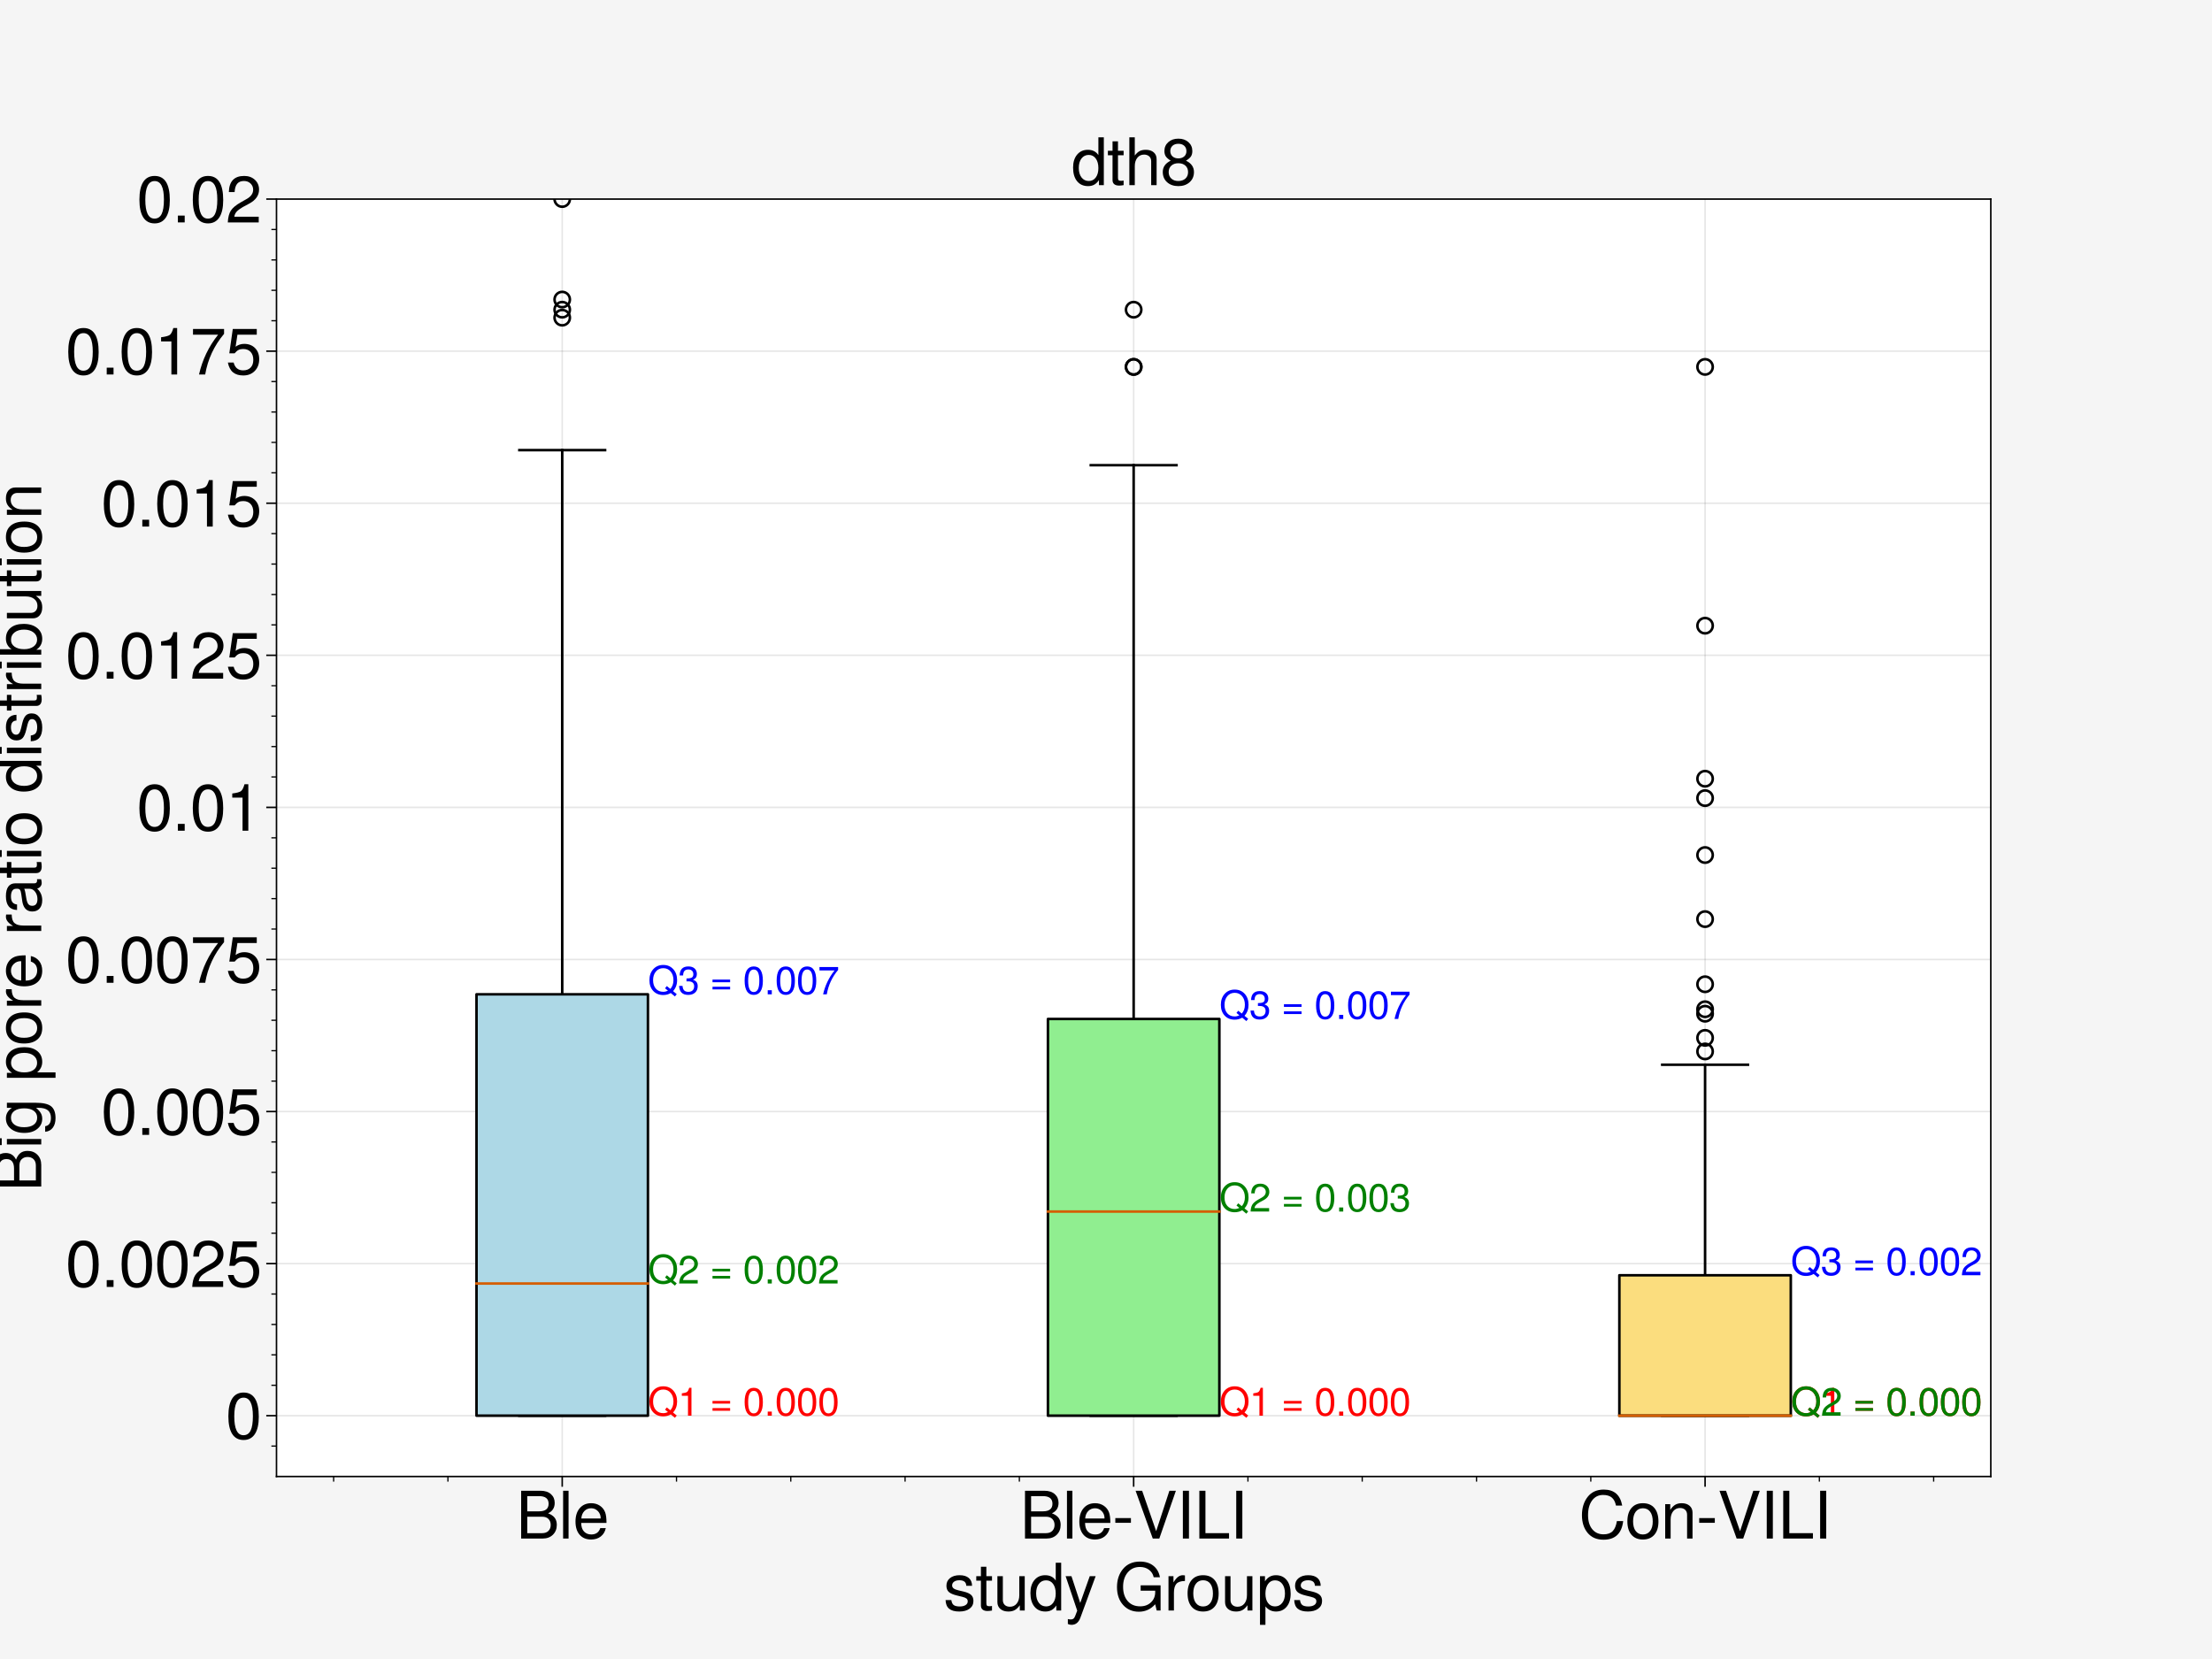 <?xml version="1.0" encoding="utf-8" standalone="no"?>
<!DOCTYPE svg PUBLIC "-//W3C//DTD SVG 1.1//EN"
  "http://www.w3.org/Graphics/SVG/1.1/DTD/svg11.dtd">
<svg height="648pt" version="1.1" viewBox="0 0 864 648" width="864pt" xmlns="http://www.w3.org/2000/svg" xmlns:xlink="http://www.w3.org/1999/xlink">
 <defs>
  <style type="text/css">*{stroke-linecap:butt;stroke-linejoin:round;}</style>
 </defs>
 <g id="figure_1">
  <g id="patch_1">
   <path d="M 0 648 
L 864 648 
L 864 0 
L 0 0 
z
" style="fill:#f5f5f5;"/>
  </g>
  <g id="axes_1">
   <g id="patch_2">
    <path d="M 108 576.72 
L 777.6 576.72 
L 777.6 77.76 
L 108 77.76 
z
" style="fill:#ffffff;"/>
   </g>
   <g id="matplotlib.axis_1">
    <g id="xtick_1">
     <g id="line2d_1">
      <path clip-path="url(#pd430bafbcc)" d="M 219.6 576.72 
L 219.6 77.76 
" style="fill:none;stroke:#000000;stroke-linecap:square;stroke-opacity:0.1;stroke-width:0.6;"/>
     </g>
     <g id="line2d_2">
      <defs>
       <path d="M 0 0 
L 0 4 
" id="m48895c8029" style="stroke:#000000;stroke-width:0.6;"/>
      </defs>
      <g>
       <use style="stroke:#000000;stroke-width:0.6;" x="219.6" xlink:href="#m48895c8029" y="576.72"/>
      </g>
     </g>
     <g id="text_1">
      <!-- Ble -->
      <g transform="translate(201.537 600.947)scale(0.25 -0.25)">
       <defs>
        <path d="M 3987 1331 
Q 3987 749 3609 374 
Q 3232 0 2611 0 
L 506 0 
L 506 4666 
L 2400 4666 
Q 3046 4666 3414 4336 
Q 3782 4006 3782 3482 
Q 3782 2765 3136 2464 
Q 3584 2291 3785 2022 
Q 3987 1754 3987 1331 
z
M 2253 2656 
Q 3187 2656 3187 3398 
Q 3187 4141 2253 4141 
L 1101 4141 
L 1101 2656 
L 2253 2656 
z
M 3392 1325 
Q 3392 1683 3177 1907 
Q 2963 2131 2554 2131 
L 1101 2131 
L 1101 525 
L 2554 525 
Q 2957 525 3174 749 
Q 3392 973 3392 1325 
z
" id="TeXGyreHeros-Regular-42" transform="scale(0.016)"/>
        <path d="M 966 0 
L 435 0 
L 435 4666 
L 966 4666 
L 966 0 
z
" id="TeXGyreHeros-Regular-6c" transform="scale(0.016)"/>
        <path d="M 3283 1523 
L 813 1523 
Q 819 966 1091 681 
Q 1363 397 1798 397 
Q 2470 397 2675 1018 
L 3213 1018 
Q 3110 506 2729 205 
Q 2349 -96 1779 -96 
Q 1069 -96 662 368 
Q 256 832 256 1657 
Q 256 2483 672 2966 
Q 1088 3450 1792 3450 
Q 2266 3450 2627 3213 
Q 2989 2976 3149 2566 
Q 3283 2214 3283 1523 
z
M 2714 1997 
Q 2714 2394 2445 2675 
Q 2176 2957 1786 2957 
Q 1382 2957 1120 2681 
Q 858 2406 826 1958 
L 2707 1958 
L 2714 1997 
z
" id="TeXGyreHeros-Regular-65" transform="scale(0.016)"/>
       </defs>
       <use xlink:href="#TeXGyreHeros-Regular-42"/>
       <use x="66.7" xlink:href="#TeXGyreHeros-Regular-6c"/>
       <use x="88.9" xlink:href="#TeXGyreHeros-Regular-65"/>
      </g>
     </g>
    </g>
    <g id="xtick_2">
     <g id="line2d_3">
      <path clip-path="url(#pd430bafbcc)" d="M 442.8 576.72 
L 442.8 77.76 
" style="fill:none;stroke:#000000;stroke-linecap:square;stroke-opacity:0.1;stroke-width:0.6;"/>
     </g>
     <g id="line2d_4">
      <g>
       <use style="stroke:#000000;stroke-width:0.6;" x="442.8" xlink:href="#m48895c8029" y="576.72"/>
      </g>
     </g>
     <g id="text_2">
      <!-- Ble-VILI -->
      <g transform="translate(398.339 600.947)scale(0.25 -0.25)">
       <defs>
        <path d="M 1818 1536 
L 294 1536 
L 294 1997 
L 1818 1997 
L 1818 1536 
z
" id="TeXGyreHeros-Regular-2d" transform="scale(0.016)"/>
        <path d="M 4128 4666 
L 2509 0 
L 1869 0 
L 192 4666 
L 832 4666 
L 2202 717 
L 3494 4666 
L 4128 4666 
z
" id="TeXGyreHeros-Regular-56" transform="scale(0.016)"/>
        <path d="M 1235 0 
L 640 0 
L 640 4666 
L 1235 4666 
L 1235 0 
z
" id="TeXGyreHeros-Regular-49" transform="scale(0.016)"/>
        <path d="M 3411 0 
L 512 0 
L 512 4666 
L 1107 4666 
L 1107 525 
L 3411 525 
L 3411 0 
z
" id="TeXGyreHeros-Regular-4c" transform="scale(0.016)"/>
       </defs>
       <use xlink:href="#TeXGyreHeros-Regular-42"/>
       <use x="66.7" xlink:href="#TeXGyreHeros-Regular-6c"/>
       <use x="88.9" xlink:href="#TeXGyreHeros-Regular-65"/>
       <use x="144.5" xlink:href="#TeXGyreHeros-Regular-2d"/>
       <use x="177.8" xlink:href="#TeXGyreHeros-Regular-56"/>
       <use x="244.5" xlink:href="#TeXGyreHeros-Regular-49"/>
       <use x="272.3" xlink:href="#TeXGyreHeros-Regular-4c"/>
       <use x="327.9" xlink:href="#TeXGyreHeros-Regular-49"/>
      </g>
     </g>
    </g>
    <g id="xtick_3">
     <g id="line2d_5">
      <path clip-path="url(#pd430bafbcc)" d="M 666 576.72 
L 666 77.76 
" style="fill:none;stroke:#000000;stroke-linecap:square;stroke-opacity:0.1;stroke-width:0.6;"/>
     </g>
     <g id="line2d_6">
      <g>
       <use style="stroke:#000000;stroke-width:0.6;" x="666" xlink:href="#m48895c8029" y="576.72"/>
      </g>
     </g>
     <g id="text_3">
      <!-- Con-VILI -->
      <g transform="translate(616.678 600.947)scale(0.25 -0.25)">
       <defs>
        <path d="M 4333 1702 
Q 4122 -115 2413 -115 
Q 1414 -115 860 553 
Q 307 1222 307 2278 
Q 307 3354 864 4067 
Q 1421 4781 2438 4781 
Q 3955 4781 4237 3219 
L 3629 3219 
Q 3520 3757 3216 4006 
Q 2912 4256 2368 4256 
Q 1696 4256 1299 3721 
Q 902 3187 902 2285 
Q 902 1414 1312 912 
Q 1722 410 2419 410 
Q 3002 410 3306 720 
Q 3610 1030 3718 1702 
L 4333 1702 
z
" id="TeXGyreHeros-Regular-43" transform="scale(0.016)"/>
        <path d="M 3264 1651 
Q 3264 826 2861 365 
Q 2458 -96 1747 -96 
Q 1030 -96 630 368 
Q 230 832 230 1677 
Q 230 2515 630 2982 
Q 1030 3450 1741 3450 
Q 2470 3450 2867 2982 
Q 3264 2515 3264 1651 
z
M 2707 1658 
Q 2707 2278 2454 2617 
Q 2202 2957 1747 2957 
Q 1299 2957 1043 2617 
Q 787 2278 787 1677 
Q 787 1069 1043 733 
Q 1299 397 1747 397 
Q 2189 397 2448 733 
Q 2707 1069 2707 1658 
z
" id="TeXGyreHeros-Regular-6f" transform="scale(0.016)"/>
        <path d="M 3117 0 
L 2586 0 
L 2586 2323 
Q 2586 2624 2400 2803 
Q 2214 2982 1894 2982 
Q 1485 2982 1232 2672 
Q 979 2362 979 1850 
L 979 0 
L 448 0 
L 448 3354 
L 941 3354 
L 941 2790 
Q 1165 3142 1424 3296 
Q 1683 3450 2054 3450 
Q 2541 3450 2829 3200 
Q 3117 2950 3117 2534 
L 3117 0 
z
" id="TeXGyreHeros-Regular-6e" transform="scale(0.016)"/>
       </defs>
       <use xlink:href="#TeXGyreHeros-Regular-43"/>
       <use x="72.2" xlink:href="#TeXGyreHeros-Regular-6f"/>
       <use x="127.8" xlink:href="#TeXGyreHeros-Regular-6e"/>
       <use x="183.4" xlink:href="#TeXGyreHeros-Regular-2d"/>
       <use x="216.7" xlink:href="#TeXGyreHeros-Regular-56"/>
       <use x="283.4" xlink:href="#TeXGyreHeros-Regular-49"/>
       <use x="311.2" xlink:href="#TeXGyreHeros-Regular-4c"/>
       <use x="366.8" xlink:href="#TeXGyreHeros-Regular-49"/>
      </g>
     </g>
    </g>
    <g id="xtick_4">
     <g id="line2d_7">
      <defs>
       <path d="M 0 0 
L 0 2 
" id="mab87f87c97" style="stroke:#000000;stroke-width:0.48;"/>
      </defs>
      <g>
       <use style="stroke:#000000;stroke-width:0.48;" x="130.32" xlink:href="#mab87f87c97" y="576.72"/>
      </g>
     </g>
    </g>
    <g id="xtick_5">
     <g id="line2d_8">
      <g>
       <use style="stroke:#000000;stroke-width:0.48;" x="174.96" xlink:href="#mab87f87c97" y="576.72"/>
      </g>
     </g>
    </g>
    <g id="xtick_6">
     <g id="line2d_9">
      <g>
       <use style="stroke:#000000;stroke-width:0.48;" x="264.24" xlink:href="#mab87f87c97" y="576.72"/>
      </g>
     </g>
    </g>
    <g id="xtick_7">
     <g id="line2d_10">
      <g>
       <use style="stroke:#000000;stroke-width:0.48;" x="308.88" xlink:href="#mab87f87c97" y="576.72"/>
      </g>
     </g>
    </g>
    <g id="xtick_8">
     <g id="line2d_11">
      <g>
       <use style="stroke:#000000;stroke-width:0.48;" x="353.52" xlink:href="#mab87f87c97" y="576.72"/>
      </g>
     </g>
    </g>
    <g id="xtick_9">
     <g id="line2d_12">
      <g>
       <use style="stroke:#000000;stroke-width:0.48;" x="398.16" xlink:href="#mab87f87c97" y="576.72"/>
      </g>
     </g>
    </g>
    <g id="xtick_10">
     <g id="line2d_13">
      <g>
       <use style="stroke:#000000;stroke-width:0.48;" x="487.44" xlink:href="#mab87f87c97" y="576.72"/>
      </g>
     </g>
    </g>
    <g id="xtick_11">
     <g id="line2d_14">
      <g>
       <use style="stroke:#000000;stroke-width:0.48;" x="532.08" xlink:href="#mab87f87c97" y="576.72"/>
      </g>
     </g>
    </g>
    <g id="xtick_12">
     <g id="line2d_15">
      <g>
       <use style="stroke:#000000;stroke-width:0.48;" x="576.72" xlink:href="#mab87f87c97" y="576.72"/>
      </g>
     </g>
    </g>
    <g id="xtick_13">
     <g id="line2d_16">
      <g>
       <use style="stroke:#000000;stroke-width:0.48;" x="621.36" xlink:href="#mab87f87c97" y="576.72"/>
      </g>
     </g>
    </g>
    <g id="xtick_14">
     <g id="line2d_17">
      <g>
       <use style="stroke:#000000;stroke-width:0.48;" x="710.64" xlink:href="#mab87f87c97" y="576.72"/>
      </g>
     </g>
    </g>
    <g id="xtick_15">
     <g id="line2d_18">
      <g>
       <use style="stroke:#000000;stroke-width:0.48;" x="755.28" xlink:href="#mab87f87c97" y="576.72"/>
      </g>
     </g>
    </g>
    <g id="text_4">
     <!-- study Groups -->
     <g transform="translate(368.468 629.072)scale(0.25 -0.25)">
      <defs>
       <path d="M 2938 941 
Q 2938 461 2563 182 
Q 2189 -96 1555 -96 
Q 896 -96 566 176 
Q 237 448 218 1024 
L 781 1024 
Q 832 659 1024 528 
Q 1216 397 1600 397 
Q 1952 397 2166 531 
Q 2381 666 2381 896 
Q 2381 1075 2262 1171 
Q 2144 1267 1862 1338 
L 1363 1459 
Q 768 1600 534 1814 
Q 301 2029 301 2426 
Q 301 2893 653 3171 
Q 1005 3450 1587 3450 
Q 2170 3450 2483 3181 
Q 2797 2912 2803 2419 
L 2240 2419 
Q 2221 2957 1568 2957 
Q 1242 2957 1050 2819 
Q 858 2682 858 2451 
Q 858 2272 1005 2160 
Q 1152 2048 1478 1971 
L 1990 1850 
Q 2496 1728 2717 1520 
Q 2938 1312 2938 941 
z
" id="TeXGyreHeros-Regular-73" transform="scale(0.016)"/>
       <path d="M 1626 0 
Q 1376 -45 1190 -45 
Q 877 -45 710 92 
Q 544 230 544 486 
L 544 2918 
L 90 2918 
L 90 3354 
L 544 3354 
L 544 4275 
L 1075 4275 
L 1075 3354 
L 1626 3354 
L 1626 2918 
L 1075 2918 
L 1075 723 
Q 1075 544 1136 483 
Q 1197 422 1370 422 
Q 1530 422 1626 448 
L 1626 0 
z
" id="TeXGyreHeros-Regular-74" transform="scale(0.016)"/>
       <path d="M 3085 0 
L 2605 0 
L 2605 518 
Q 2368 186 2112 45 
Q 1856 -96 1485 -96 
Q 998 -96 707 153 
Q 416 403 416 819 
L 416 3354 
L 947 3354 
L 947 1030 
Q 947 730 1132 550 
Q 1318 371 1638 371 
Q 2054 371 2304 681 
Q 2554 992 2554 1504 
L 2554 3354 
L 3085 3354 
L 3085 0 
z
" id="TeXGyreHeros-Regular-75" transform="scale(0.016)"/>
       <path d="M 3168 0 
L 2694 0 
L 2694 493 
Q 2477 179 2224 41 
Q 1971 -96 1626 -96 
Q 947 -96 556 384 
Q 166 864 166 1709 
Q 166 2509 560 2979 
Q 954 3450 1606 3450 
Q 2298 3450 2637 2931 
L 2637 4666 
L 3168 4666 
L 3168 0 
z
M 2637 1664 
Q 2637 2246 2381 2598 
Q 2125 2950 1696 2950 
Q 1254 2950 988 2604 
Q 723 2259 723 1676 
Q 723 1094 992 748 
Q 1261 403 1702 403 
Q 2125 403 2381 745 
Q 2637 1088 2637 1664 
z
" id="TeXGyreHeros-Regular-64" transform="scale(0.016)"/>
       <path d="M 3059 3354 
L 1568 -704 
Q 1312 -1395 704 -1395 
Q 506 -1395 346 -1312 
L 346 -832 
Q 518 -870 627 -870 
Q 800 -870 893 -796 
Q 986 -723 1056 -544 
L 1261 -13 
L 128 3354 
L 698 3354 
L 1555 742 
L 2483 3354 
L 3059 3354 
z
" id="TeXGyreHeros-Regular-79" transform="scale(0.016)"/>
       <path id="TeXGyreHeros-Regular-20" transform="scale(0.016)"/>
       <path d="M 4538 0 
L 4160 0 
L 4013 614 
Q 3360 -115 2419 -115 
Q 1472 -115 877 547 
Q 282 1210 282 2285 
Q 282 3366 880 4073 
Q 1478 4781 2522 4781 
Q 3322 4781 3834 4374 
Q 4346 3968 4474 3251 
L 3866 3251 
Q 3770 3706 3405 3981 
Q 3040 4256 2515 4256 
Q 1779 4256 1328 3718 
Q 877 3181 877 2317 
Q 877 1453 1321 931 
Q 1766 410 2547 410 
Q 3187 410 3600 800 
Q 4013 1190 4013 1811 
L 4013 1939 
L 2592 1939 
L 2592 2464 
L 4538 2464 
L 4538 0 
z
" id="TeXGyreHeros-Regular-47" transform="scale(0.016)"/>
       <path d="M 2054 2886 
Q 1453 2880 1216 2605 
Q 979 2330 979 1741 
L 979 0 
L 448 0 
L 448 3354 
L 934 3354 
L 934 2746 
Q 1165 3123 1379 3286 
Q 1594 3450 1850 3450 
Q 1920 3450 2054 3430 
L 2054 2886 
z
" id="TeXGyreHeros-Regular-72" transform="scale(0.016)"/>
       <path d="M 3347 1645 
Q 3347 845 2956 374 
Q 2566 -96 1914 -96 
Q 1293 -96 883 403 
L 883 -1395 
L 352 -1395 
L 352 3354 
L 838 3354 
L 838 2848 
Q 1216 3450 1907 3450 
Q 2579 3450 2963 2970 
Q 3347 2490 3347 1645 
z
M 2790 1658 
Q 2790 2253 2524 2601 
Q 2259 2950 1818 2950 
Q 1395 2950 1139 2595 
Q 883 2240 883 1651 
Q 883 1069 1136 736 
Q 1389 403 1818 403 
Q 2253 403 2521 745 
Q 2790 1088 2790 1658 
z
" id="TeXGyreHeros-Regular-70" transform="scale(0.016)"/>
      </defs>
      <use xlink:href="#TeXGyreHeros-Regular-73"/>
      <use x="50" xlink:href="#TeXGyreHeros-Regular-74"/>
      <use x="77.8" xlink:href="#TeXGyreHeros-Regular-75"/>
      <use x="133.4" xlink:href="#TeXGyreHeros-Regular-64"/>
      <use x="189" xlink:href="#TeXGyreHeros-Regular-79"/>
      <use x="239" xlink:href="#TeXGyreHeros-Regular-20"/>
      <use x="266.8" xlink:href="#TeXGyreHeros-Regular-47"/>
      <use x="344.6" xlink:href="#TeXGyreHeros-Regular-72"/>
      <use x="377.9" xlink:href="#TeXGyreHeros-Regular-6f"/>
      <use x="433.5" xlink:href="#TeXGyreHeros-Regular-75"/>
      <use x="489.1" xlink:href="#TeXGyreHeros-Regular-70"/>
      <use x="544.7" xlink:href="#TeXGyreHeros-Regular-73"/>
     </g>
    </g>
   </g>
   <g id="matplotlib.axis_2">
    <g id="ytick_1">
     <g id="line2d_19">
      <path clip-path="url(#pd430bafbcc)" d="M 108 552.96 
L 777.6 552.96 
" style="fill:none;stroke:#000000;stroke-linecap:square;stroke-opacity:0.1;stroke-width:0.6;"/>
     </g>
     <g id="line2d_20">
      <defs>
       <path d="M 0 0 
L -4 0 
" id="mcb216d92ce" style="stroke:#000000;stroke-width:0.6;"/>
      </defs>
      <g>
       <use style="stroke:#000000;stroke-width:0.6;" x="108" xlink:href="#mcb216d92ce" y="552.96"/>
      </g>
     </g>
     <g id="text_5">
      <!-- 0 -->
      <g transform="translate(88.102 562.073)scale(0.25 -0.25)">
       <defs>
        <path d="M 3245 2182 
Q 3245 1069 2864 486 
Q 2483 -96 1760 -96 
Q 1030 -96 652 489 
Q 275 1075 275 2220 
Q 275 3366 649 3952 
Q 1024 4538 1760 4538 
Q 3245 4538 3245 2182 
z
M 2669 2234 
Q 2669 4038 1760 4038 
Q 851 4038 851 2214 
Q 851 371 1747 371 
Q 2221 371 2445 822 
Q 2669 1274 2669 2234 
z
" id="TeXGyreHeros-Regular-30" transform="scale(0.016)"/>
       </defs>
       <use xlink:href="#TeXGyreHeros-Regular-30"/>
      </g>
     </g>
    </g>
    <g id="ytick_2">
     <g id="line2d_21">
      <path clip-path="url(#pd430bafbcc)" d="M 108 493.56 
L 777.6 493.56 
" style="fill:none;stroke:#000000;stroke-linecap:square;stroke-opacity:0.1;stroke-width:0.6;"/>
     </g>
     <g id="line2d_22">
      <g>
       <use style="stroke:#000000;stroke-width:0.6;" x="108" xlink:href="#mcb216d92ce" y="493.56"/>
      </g>
     </g>
     <g id="text_6">
      <!-- 0.0025 -->
      <g transform="translate(25.559 502.673)scale(0.25 -0.25)">
       <defs>
        <path d="M 1222 0 
L 557 0 
L 557 666 
L 1222 666 
L 1222 0 
z
" id="TeXGyreHeros-Regular-2e" transform="scale(0.016)"/>
        <path d="M 3270 3206 
Q 3270 2349 2310 1837 
L 1670 1491 
Q 1254 1248 1075 1043 
Q 896 838 851 557 
L 3238 557 
L 3238 0 
L 218 0 
Q 256 749 518 1155 
Q 781 1562 1491 1965 
L 2080 2298 
Q 2694 2650 2694 3194 
Q 2694 3558 2438 3801 
Q 2182 4045 1798 4045 
Q 1370 4045 1142 3785 
Q 915 3526 883 2963 
L 320 2963 
Q 365 4538 1818 4538 
Q 2458 4538 2864 4160 
Q 3270 3782 3270 3206 
z
" id="TeXGyreHeros-Regular-32" transform="scale(0.016)"/>
        <path d="M 3283 1504 
Q 3283 787 2851 345 
Q 2419 -96 1728 -96 
Q 1107 -96 732 205 
Q 358 506 224 1165 
L 787 1165 
Q 986 403 1715 403 
Q 2182 403 2444 672 
Q 2707 941 2707 1427 
Q 2707 1926 2441 2208 
Q 2176 2490 1715 2490 
Q 1453 2490 1267 2397 
Q 1082 2304 883 2067 
L 365 2067 
L 704 4442 
L 3046 4442 
L 3046 3885 
L 1158 3885 
L 979 2714 
Q 1357 2989 1818 2989 
Q 2470 2989 2876 2582 
Q 3283 2176 3283 1504 
z
" id="TeXGyreHeros-Regular-35" transform="scale(0.016)"/>
       </defs>
       <use xlink:href="#TeXGyreHeros-Regular-30"/>
       <use x="55.6" xlink:href="#TeXGyreHeros-Regular-2e"/>
       <use x="83.4" xlink:href="#TeXGyreHeros-Regular-30"/>
       <use x="139" xlink:href="#TeXGyreHeros-Regular-30"/>
       <use x="194.6" xlink:href="#TeXGyreHeros-Regular-32"/>
       <use x="250.2" xlink:href="#TeXGyreHeros-Regular-35"/>
      </g>
     </g>
    </g>
    <g id="ytick_3">
     <g id="line2d_23">
      <path clip-path="url(#pd430bafbcc)" d="M 108 434.16 
L 777.6 434.16 
" style="fill:none;stroke:#000000;stroke-linecap:square;stroke-opacity:0.1;stroke-width:0.6;"/>
     </g>
     <g id="line2d_24">
      <g>
       <use style="stroke:#000000;stroke-width:0.6;" x="108" xlink:href="#mcb216d92ce" y="434.16"/>
      </g>
     </g>
     <g id="text_7">
      <!-- 0.005 -->
      <g transform="translate(39.457 443.273)scale(0.25 -0.25)">
       <use xlink:href="#TeXGyreHeros-Regular-30"/>
       <use x="55.6" xlink:href="#TeXGyreHeros-Regular-2e"/>
       <use x="83.4" xlink:href="#TeXGyreHeros-Regular-30"/>
       <use x="139" xlink:href="#TeXGyreHeros-Regular-30"/>
       <use x="194.6" xlink:href="#TeXGyreHeros-Regular-35"/>
      </g>
     </g>
    </g>
    <g id="ytick_4">
     <g id="line2d_25">
      <path clip-path="url(#pd430bafbcc)" d="M 108 374.76 
L 777.6 374.76 
" style="fill:none;stroke:#000000;stroke-linecap:square;stroke-opacity:0.1;stroke-width:0.6;"/>
     </g>
     <g id="line2d_26">
      <g>
       <use style="stroke:#000000;stroke-width:0.6;" x="108" xlink:href="#mcb216d92ce" y="374.76"/>
      </g>
     </g>
     <g id="text_8">
      <!-- 0.0075 -->
      <g transform="translate(25.559 383.873)scale(0.25 -0.25)">
       <defs>
        <path d="M 3328 3968 
Q 1862 2227 1485 0 
L 883 0 
Q 1363 2144 2746 3885 
L 294 3885 
L 294 4442 
L 3328 4442 
L 3328 3968 
z
" id="TeXGyreHeros-Regular-37" transform="scale(0.016)"/>
       </defs>
       <use xlink:href="#TeXGyreHeros-Regular-30"/>
       <use x="55.6" xlink:href="#TeXGyreHeros-Regular-2e"/>
       <use x="83.4" xlink:href="#TeXGyreHeros-Regular-30"/>
       <use x="139" xlink:href="#TeXGyreHeros-Regular-30"/>
       <use x="194.6" xlink:href="#TeXGyreHeros-Regular-37"/>
       <use x="250.2" xlink:href="#TeXGyreHeros-Regular-35"/>
      </g>
     </g>
    </g>
    <g id="ytick_5">
     <g id="line2d_27">
      <path clip-path="url(#pd430bafbcc)" d="M 108 315.36 
L 777.6 315.36 
" style="fill:none;stroke:#000000;stroke-linecap:square;stroke-opacity:0.1;stroke-width:0.6;"/>
     </g>
     <g id="line2d_28">
      <g>
       <use style="stroke:#000000;stroke-width:0.6;" x="108" xlink:href="#mcb216d92ce" y="315.36"/>
      </g>
     </g>
     <g id="text_9">
      <!-- 0.01 -->
      <g transform="translate(53.355 324.473)scale(0.25 -0.25)">
       <defs>
        <path d="M 2221 0 
L 1658 0 
L 1658 3232 
L 653 3232 
L 653 3635 
Q 1306 3718 1504 3865 
Q 1702 4013 1850 4538 
L 2221 4538 
L 2221 0 
z
" id="TeXGyreHeros-Regular-31" transform="scale(0.016)"/>
       </defs>
       <use xlink:href="#TeXGyreHeros-Regular-30"/>
       <use x="55.6" xlink:href="#TeXGyreHeros-Regular-2e"/>
       <use x="83.4" xlink:href="#TeXGyreHeros-Regular-30"/>
       <use x="139" xlink:href="#TeXGyreHeros-Regular-31"/>
      </g>
     </g>
    </g>
    <g id="ytick_6">
     <g id="line2d_29">
      <path clip-path="url(#pd430bafbcc)" d="M 108 255.96 
L 777.6 255.96 
" style="fill:none;stroke:#000000;stroke-linecap:square;stroke-opacity:0.1;stroke-width:0.6;"/>
     </g>
     <g id="line2d_30">
      <g>
       <use style="stroke:#000000;stroke-width:0.6;" x="108" xlink:href="#mcb216d92ce" y="255.96"/>
      </g>
     </g>
     <g id="text_10">
      <!-- 0.0125 -->
      <g transform="translate(25.559 265.073)scale(0.25 -0.25)">
       <use xlink:href="#TeXGyreHeros-Regular-30"/>
       <use x="55.6" xlink:href="#TeXGyreHeros-Regular-2e"/>
       <use x="83.4" xlink:href="#TeXGyreHeros-Regular-30"/>
       <use x="139" xlink:href="#TeXGyreHeros-Regular-31"/>
       <use x="194.6" xlink:href="#TeXGyreHeros-Regular-32"/>
       <use x="250.2" xlink:href="#TeXGyreHeros-Regular-35"/>
      </g>
     </g>
    </g>
    <g id="ytick_7">
     <g id="line2d_31">
      <path clip-path="url(#pd430bafbcc)" d="M 108 196.56 
L 777.6 196.56 
" style="fill:none;stroke:#000000;stroke-linecap:square;stroke-opacity:0.1;stroke-width:0.6;"/>
     </g>
     <g id="line2d_32">
      <g>
       <use style="stroke:#000000;stroke-width:0.6;" x="108" xlink:href="#mcb216d92ce" y="196.56"/>
      </g>
     </g>
     <g id="text_11">
      <!-- 0.015 -->
      <g transform="translate(39.457 205.673)scale(0.25 -0.25)">
       <use xlink:href="#TeXGyreHeros-Regular-30"/>
       <use x="55.6" xlink:href="#TeXGyreHeros-Regular-2e"/>
       <use x="83.4" xlink:href="#TeXGyreHeros-Regular-30"/>
       <use x="139" xlink:href="#TeXGyreHeros-Regular-31"/>
       <use x="194.6" xlink:href="#TeXGyreHeros-Regular-35"/>
      </g>
     </g>
    </g>
    <g id="ytick_8">
     <g id="line2d_33">
      <path clip-path="url(#pd430bafbcc)" d="M 108 137.16 
L 777.6 137.16 
" style="fill:none;stroke:#000000;stroke-linecap:square;stroke-opacity:0.1;stroke-width:0.6;"/>
     </g>
     <g id="line2d_34">
      <g>
       <use style="stroke:#000000;stroke-width:0.6;" x="108" xlink:href="#mcb216d92ce" y="137.16"/>
      </g>
     </g>
     <g id="text_12">
      <!-- 0.0175 -->
      <g transform="translate(25.559 146.273)scale(0.25 -0.25)">
       <use xlink:href="#TeXGyreHeros-Regular-30"/>
       <use x="55.6" xlink:href="#TeXGyreHeros-Regular-2e"/>
       <use x="83.4" xlink:href="#TeXGyreHeros-Regular-30"/>
       <use x="139" xlink:href="#TeXGyreHeros-Regular-31"/>
       <use x="194.6" xlink:href="#TeXGyreHeros-Regular-37"/>
       <use x="250.2" xlink:href="#TeXGyreHeros-Regular-35"/>
      </g>
     </g>
    </g>
    <g id="ytick_9">
     <g id="line2d_35">
      <path clip-path="url(#pd430bafbcc)" d="M 108 77.76 
L 777.6 77.76 
" style="fill:none;stroke:#000000;stroke-linecap:square;stroke-opacity:0.1;stroke-width:0.6;"/>
     </g>
     <g id="line2d_36">
      <g>
       <use style="stroke:#000000;stroke-width:0.6;" x="108" xlink:href="#mcb216d92ce" y="77.76"/>
      </g>
     </g>
     <g id="text_13">
      <!-- 0.02 -->
      <g transform="translate(53.355 86.873)scale(0.25 -0.25)">
       <use xlink:href="#TeXGyreHeros-Regular-30"/>
       <use x="55.6" xlink:href="#TeXGyreHeros-Regular-2e"/>
       <use x="83.4" xlink:href="#TeXGyreHeros-Regular-30"/>
       <use x="139" xlink:href="#TeXGyreHeros-Regular-32"/>
      </g>
     </g>
    </g>
    <g id="ytick_10">
     <g id="line2d_37">
      <defs>
       <path d="M 0 0 
L -2 0 
" id="mf1b8246119" style="stroke:#000000;stroke-width:0.48;"/>
      </defs>
      <g>
       <use style="stroke:#000000;stroke-width:0.48;" x="108" xlink:href="#mf1b8246119" y="564.84"/>
      </g>
     </g>
    </g>
    <g id="ytick_11">
     <g id="line2d_38">
      <g>
       <use style="stroke:#000000;stroke-width:0.48;" x="108" xlink:href="#mf1b8246119" y="541.08"/>
      </g>
     </g>
    </g>
    <g id="ytick_12">
     <g id="line2d_39">
      <g>
       <use style="stroke:#000000;stroke-width:0.48;" x="108" xlink:href="#mf1b8246119" y="529.2"/>
      </g>
     </g>
    </g>
    <g id="ytick_13">
     <g id="line2d_40">
      <g>
       <use style="stroke:#000000;stroke-width:0.48;" x="108" xlink:href="#mf1b8246119" y="517.32"/>
      </g>
     </g>
    </g>
    <g id="ytick_14">
     <g id="line2d_41">
      <g>
       <use style="stroke:#000000;stroke-width:0.48;" x="108" xlink:href="#mf1b8246119" y="505.44"/>
      </g>
     </g>
    </g>
    <g id="ytick_15">
     <g id="line2d_42">
      <g>
       <use style="stroke:#000000;stroke-width:0.48;" x="108" xlink:href="#mf1b8246119" y="481.68"/>
      </g>
     </g>
    </g>
    <g id="ytick_16">
     <g id="line2d_43">
      <g>
       <use style="stroke:#000000;stroke-width:0.48;" x="108" xlink:href="#mf1b8246119" y="469.8"/>
      </g>
     </g>
    </g>
    <g id="ytick_17">
     <g id="line2d_44">
      <g>
       <use style="stroke:#000000;stroke-width:0.48;" x="108" xlink:href="#mf1b8246119" y="457.92"/>
      </g>
     </g>
    </g>
    <g id="ytick_18">
     <g id="line2d_45">
      <g>
       <use style="stroke:#000000;stroke-width:0.48;" x="108" xlink:href="#mf1b8246119" y="446.04"/>
      </g>
     </g>
    </g>
    <g id="ytick_19">
     <g id="line2d_46">
      <g>
       <use style="stroke:#000000;stroke-width:0.48;" x="108" xlink:href="#mf1b8246119" y="422.28"/>
      </g>
     </g>
    </g>
    <g id="ytick_20">
     <g id="line2d_47">
      <g>
       <use style="stroke:#000000;stroke-width:0.48;" x="108" xlink:href="#mf1b8246119" y="410.4"/>
      </g>
     </g>
    </g>
    <g id="ytick_21">
     <g id="line2d_48">
      <g>
       <use style="stroke:#000000;stroke-width:0.48;" x="108" xlink:href="#mf1b8246119" y="398.52"/>
      </g>
     </g>
    </g>
    <g id="ytick_22">
     <g id="line2d_49">
      <g>
       <use style="stroke:#000000;stroke-width:0.48;" x="108" xlink:href="#mf1b8246119" y="386.64"/>
      </g>
     </g>
    </g>
    <g id="ytick_23">
     <g id="line2d_50">
      <g>
       <use style="stroke:#000000;stroke-width:0.48;" x="108" xlink:href="#mf1b8246119" y="362.88"/>
      </g>
     </g>
    </g>
    <g id="ytick_24">
     <g id="line2d_51">
      <g>
       <use style="stroke:#000000;stroke-width:0.48;" x="108" xlink:href="#mf1b8246119" y="351"/>
      </g>
     </g>
    </g>
    <g id="ytick_25">
     <g id="line2d_52">
      <g>
       <use style="stroke:#000000;stroke-width:0.48;" x="108" xlink:href="#mf1b8246119" y="339.12"/>
      </g>
     </g>
    </g>
    <g id="ytick_26">
     <g id="line2d_53">
      <g>
       <use style="stroke:#000000;stroke-width:0.48;" x="108" xlink:href="#mf1b8246119" y="327.24"/>
      </g>
     </g>
    </g>
    <g id="ytick_27">
     <g id="line2d_54">
      <g>
       <use style="stroke:#000000;stroke-width:0.48;" x="108" xlink:href="#mf1b8246119" y="303.48"/>
      </g>
     </g>
    </g>
    <g id="ytick_28">
     <g id="line2d_55">
      <g>
       <use style="stroke:#000000;stroke-width:0.48;" x="108" xlink:href="#mf1b8246119" y="291.6"/>
      </g>
     </g>
    </g>
    <g id="ytick_29">
     <g id="line2d_56">
      <g>
       <use style="stroke:#000000;stroke-width:0.48;" x="108" xlink:href="#mf1b8246119" y="279.72"/>
      </g>
     </g>
    </g>
    <g id="ytick_30">
     <g id="line2d_57">
      <g>
       <use style="stroke:#000000;stroke-width:0.48;" x="108" xlink:href="#mf1b8246119" y="267.84"/>
      </g>
     </g>
    </g>
    <g id="ytick_31">
     <g id="line2d_58">
      <g>
       <use style="stroke:#000000;stroke-width:0.48;" x="108" xlink:href="#mf1b8246119" y="244.08"/>
      </g>
     </g>
    </g>
    <g id="ytick_32">
     <g id="line2d_59">
      <g>
       <use style="stroke:#000000;stroke-width:0.48;" x="108" xlink:href="#mf1b8246119" y="232.2"/>
      </g>
     </g>
    </g>
    <g id="ytick_33">
     <g id="line2d_60">
      <g>
       <use style="stroke:#000000;stroke-width:0.48;" x="108" xlink:href="#mf1b8246119" y="220.32"/>
      </g>
     </g>
    </g>
    <g id="ytick_34">
     <g id="line2d_61">
      <g>
       <use style="stroke:#000000;stroke-width:0.48;" x="108" xlink:href="#mf1b8246119" y="208.44"/>
      </g>
     </g>
    </g>
    <g id="ytick_35">
     <g id="line2d_62">
      <g>
       <use style="stroke:#000000;stroke-width:0.48;" x="108" xlink:href="#mf1b8246119" y="184.68"/>
      </g>
     </g>
    </g>
    <g id="ytick_36">
     <g id="line2d_63">
      <g>
       <use style="stroke:#000000;stroke-width:0.48;" x="108" xlink:href="#mf1b8246119" y="172.8"/>
      </g>
     </g>
    </g>
    <g id="ytick_37">
     <g id="line2d_64">
      <g>
       <use style="stroke:#000000;stroke-width:0.48;" x="108" xlink:href="#mf1b8246119" y="160.92"/>
      </g>
     </g>
    </g>
    <g id="ytick_38">
     <g id="line2d_65">
      <g>
       <use style="stroke:#000000;stroke-width:0.48;" x="108" xlink:href="#mf1b8246119" y="149.04"/>
      </g>
     </g>
    </g>
    <g id="ytick_39">
     <g id="line2d_66">
      <g>
       <use style="stroke:#000000;stroke-width:0.48;" x="108" xlink:href="#mf1b8246119" y="125.28"/>
      </g>
     </g>
    </g>
    <g id="ytick_40">
     <g id="line2d_67">
      <g>
       <use style="stroke:#000000;stroke-width:0.48;" x="108" xlink:href="#mf1b8246119" y="113.4"/>
      </g>
     </g>
    </g>
    <g id="ytick_41">
     <g id="line2d_68">
      <g>
       <use style="stroke:#000000;stroke-width:0.48;" x="108" xlink:href="#mf1b8246119" y="101.52"/>
      </g>
     </g>
    </g>
    <g id="ytick_42">
     <g id="line2d_69">
      <g>
       <use style="stroke:#000000;stroke-width:0.48;" x="108" xlink:href="#mf1b8246119" y="89.64"/>
      </g>
     </g>
    </g>
    <g id="text_14">
     <!-- Big pore ratio distribution -->
     <g transform="translate(16.109 465.48)rotate(-90)scale(0.25 -0.25)">
      <defs>
       <path d="M 979 0 
L 448 0 
L 448 3354 
L 979 3354 
L 979 0 
z
M 1050 3859 
L 384 3859 
L 384 4525 
L 1050 4525 
L 1050 3859 
z
" id="TeXGyreHeros-Regular-69" transform="scale(0.016)"/>
       <path d="M 3130 550 
Q 3130 -538 2784 -966 
Q 2438 -1395 1632 -1395 
Q 1043 -1395 691 -1126 
Q 339 -858 294 -384 
L 838 -384 
Q 928 -947 1651 -947 
Q 2138 -947 2387 -656 
Q 2637 -365 2637 282 
L 2637 506 
Q 2368 186 2125 45 
Q 1882 -96 1568 -96 
Q 966 -96 576 384 
Q 186 864 186 1645 
Q 186 2458 579 2954 
Q 973 3450 1613 3450 
Q 2240 3450 2637 2867 
L 2637 3354 
L 3130 3354 
L 3130 550 
z
M 2586 1658 
Q 2586 2266 2342 2611 
Q 2099 2957 1670 2957 
Q 1242 2957 992 2617 
Q 742 2278 742 1677 
Q 742 1069 988 733 
Q 1235 397 1677 397 
Q 2099 397 2342 729 
Q 2586 1062 2586 1658 
z
" id="TeXGyreHeros-Regular-67" transform="scale(0.016)"/>
       <path d="M 3424 13 
Q 3200 -45 3059 -45 
Q 2861 -45 2707 80 
Q 2554 205 2509 397 
Q 2048 -96 1370 -96 
Q 858 -96 563 160 
Q 269 416 269 870 
Q 269 1498 858 1741 
Q 1018 1805 1197 1840 
Q 1376 1875 1933 1946 
Q 2246 1984 2368 2067 
Q 2490 2150 2490 2317 
L 2490 2458 
Q 2490 2701 2294 2829 
Q 2099 2957 1741 2957 
Q 1370 2957 1178 2813 
Q 986 2669 954 2362 
L 416 2362 
Q 461 3450 1760 3450 
Q 2381 3450 2701 3216 
Q 3021 2982 3021 2534 
L 3021 666 
Q 3021 403 3309 403 
Q 3366 403 3424 416 
L 3424 13 
z
M 2490 1158 
L 2490 1658 
Q 2278 1562 1632 1472 
Q 1197 1408 1011 1277 
Q 826 1146 826 883 
Q 826 371 1485 371 
Q 1888 371 2189 592 
Q 2490 813 2490 1158 
z
" id="TeXGyreHeros-Regular-61" transform="scale(0.016)"/>
       <path d="M 3347 1715 
Q 3347 896 2947 400 
Q 2547 -96 1888 -96 
Q 1203 -96 826 480 
L 826 0 
L 346 0 
L 346 4666 
L 877 4666 
L 877 2899 
Q 1242 3450 1914 3450 
Q 2579 3450 2963 2989 
Q 3347 2528 3347 1715 
z
M 2790 1683 
Q 2790 2246 2521 2598 
Q 2253 2950 1811 2950 
Q 1389 2970 1133 2618 
Q 877 2266 877 1677 
Q 877 1107 1133 755 
Q 1389 403 1811 403 
Q 2246 403 2518 758 
Q 2790 1114 2790 1683 
z
" id="TeXGyreHeros-Regular-62" transform="scale(0.016)"/>
      </defs>
      <use xlink:href="#TeXGyreHeros-Regular-42"/>
      <use x="66.7" xlink:href="#TeXGyreHeros-Regular-69"/>
      <use x="88.9" xlink:href="#TeXGyreHeros-Regular-67"/>
      <use x="144.5" xlink:href="#TeXGyreHeros-Regular-20"/>
      <use x="172.3" xlink:href="#TeXGyreHeros-Regular-70"/>
      <use x="227.9" xlink:href="#TeXGyreHeros-Regular-6f"/>
      <use x="283.5" xlink:href="#TeXGyreHeros-Regular-72"/>
      <use x="316.8" xlink:href="#TeXGyreHeros-Regular-65"/>
      <use x="372.4" xlink:href="#TeXGyreHeros-Regular-20"/>
      <use x="400.2" xlink:href="#TeXGyreHeros-Regular-72"/>
      <use x="433.5" xlink:href="#TeXGyreHeros-Regular-61"/>
      <use x="489.1" xlink:href="#TeXGyreHeros-Regular-74"/>
      <use x="516.9" xlink:href="#TeXGyreHeros-Regular-69"/>
      <use x="539.1" xlink:href="#TeXGyreHeros-Regular-6f"/>
      <use x="594.7" xlink:href="#TeXGyreHeros-Regular-20"/>
      <use x="622.5" xlink:href="#TeXGyreHeros-Regular-64"/>
      <use x="678.1" xlink:href="#TeXGyreHeros-Regular-69"/>
      <use x="700.3" xlink:href="#TeXGyreHeros-Regular-73"/>
      <use x="750.3" xlink:href="#TeXGyreHeros-Regular-74"/>
      <use x="778.1" xlink:href="#TeXGyreHeros-Regular-72"/>
      <use x="811.4" xlink:href="#TeXGyreHeros-Regular-69"/>
      <use x="833.6" xlink:href="#TeXGyreHeros-Regular-62"/>
      <use x="889.2" xlink:href="#TeXGyreHeros-Regular-75"/>
      <use x="944.8" xlink:href="#TeXGyreHeros-Regular-74"/>
      <use x="972.6" xlink:href="#TeXGyreHeros-Regular-69"/>
      <use x="994.8" xlink:href="#TeXGyreHeros-Regular-6f"/>
      <use x="1050.4" xlink:href="#TeXGyreHeros-Regular-6e"/>
     </g>
    </g>
   </g>
   <g id="line2d_70">
    <path clip-path="url(#pd430bafbcc)" d="M 219.6 552.96 
L 219.6 552.96 
" style="fill:none;stroke:#000000;stroke-linecap:square;"/>
   </g>
   <g id="line2d_71">
    <path clip-path="url(#pd430bafbcc)" d="M 219.6 388.378 
L 219.6 175.817 
" style="fill:none;stroke:#000000;stroke-linecap:square;"/>
   </g>
   <g id="line2d_72">
    <path clip-path="url(#pd430bafbcc)" d="M 202.86 552.96 
L 236.34 552.96 
" style="fill:none;stroke:#000000;stroke-linecap:square;"/>
   </g>
   <g id="line2d_73">
    <path clip-path="url(#pd430bafbcc)" d="M 202.86 175.817 
L 236.34 175.817 
" style="fill:none;stroke:#000000;stroke-linecap:square;"/>
   </g>
   <g id="line2d_74">
    <defs>
     <path d="M 0 3 
C 0.796 3 1.559 2.684 2.121 2.121 
C 2.684 1.559 3 0.796 3 0 
C 3 -0.796 2.684 -1.559 2.121 -2.121 
C 1.559 -2.684 0.796 -3 0 -3 
C -0.796 -3 -1.559 -2.684 -2.121 -2.121 
C -2.684 -1.559 -3 -0.796 -3 0 
C -3 0.796 -2.684 1.559 -2.121 2.121 
C -1.559 2.684 -0.796 3 0 3 
z
" id="m47ea8bb305" style="stroke:#000000;"/>
    </defs>
    <g clip-path="url(#pd430bafbcc)">
     <use style="fill-opacity:0;stroke:#000000;" x="219.6" xlink:href="#m47ea8bb305" y="120.96"/>
     <use style="fill-opacity:0;stroke:#000000;" x="219.6" xlink:href="#m47ea8bb305" y="63.063"/>
     <use style="fill-opacity:0;stroke:#000000;" x="219.6" xlink:href="#m47ea8bb305" y="-1"/>
     <use style="fill-opacity:0;stroke:#000000;" x="219.6" xlink:href="#m47ea8bb305" y="-1"/>
     <use style="fill-opacity:0;stroke:#000000;" x="219.6" xlink:href="#m47ea8bb305" y="124.079"/>
     <use style="fill-opacity:0;stroke:#000000;" x="219.6" xlink:href="#m47ea8bb305" y="116.997"/>
     <use style="fill-opacity:0;stroke:#000000;" x="219.6" xlink:href="#m47ea8bb305" y="77.76"/>
    </g>
   </g>
   <g id="line2d_75">
    <path clip-path="url(#pd430bafbcc)" d="M 442.8 552.96 
L 442.8 552.96 
" style="fill:none;stroke:#000000;stroke-linecap:square;"/>
   </g>
   <g id="line2d_76">
    <path clip-path="url(#pd430bafbcc)" d="M 442.8 398.003 
L 442.8 181.71 
" style="fill:none;stroke:#000000;stroke-linecap:square;"/>
   </g>
   <g id="line2d_77">
    <path clip-path="url(#pd430bafbcc)" d="M 426.06 552.96 
L 459.54 552.96 
" style="fill:none;stroke:#000000;stroke-linecap:square;"/>
   </g>
   <g id="line2d_78">
    <path clip-path="url(#pd430bafbcc)" d="M 426.06 181.71 
L 459.54 181.71 
" style="fill:none;stroke:#000000;stroke-linecap:square;"/>
   </g>
   <g id="line2d_79">
    <g clip-path="url(#pd430bafbcc)">
     <use style="fill-opacity:0;stroke:#000000;" x="442.8" xlink:href="#m47ea8bb305" y="143.305"/>
     <use style="fill-opacity:0;stroke:#000000;" x="442.8" xlink:href="#m47ea8bb305" y="-1"/>
     <use style="fill-opacity:0;stroke:#000000;" x="442.8" xlink:href="#m47ea8bb305" y="-1"/>
     <use style="fill-opacity:0;stroke:#000000;" x="442.8" xlink:href="#m47ea8bb305" y="120.96"/>
     <use style="fill-opacity:0;stroke:#000000;" x="442.8" xlink:href="#m47ea8bb305" y="143.305"/>
     <use style="fill-opacity:0;stroke:#000000;" x="442.8" xlink:href="#m47ea8bb305" y="-1"/>
    </g>
   </g>
   <g id="line2d_80">
    <path clip-path="url(#pd430bafbcc)" d="M 666 552.96 
L 666 552.96 
" style="fill:none;stroke:#000000;stroke-linecap:square;"/>
   </g>
   <g id="line2d_81">
    <path clip-path="url(#pd430bafbcc)" d="M 666 498.112 
L 666 415.883 
" style="fill:none;stroke:#000000;stroke-linecap:square;"/>
   </g>
   <g id="line2d_82">
    <path clip-path="url(#pd430bafbcc)" d="M 649.26 552.96 
L 682.74 552.96 
" style="fill:none;stroke:#000000;stroke-linecap:square;"/>
   </g>
   <g id="line2d_83">
    <path clip-path="url(#pd430bafbcc)" d="M 649.26 415.883 
L 682.74 415.883 
" style="fill:none;stroke:#000000;stroke-linecap:square;"/>
   </g>
   <g id="line2d_84">
    <g clip-path="url(#pd430bafbcc)">
     <use style="fill-opacity:0;stroke:#000000;" x="666" xlink:href="#m47ea8bb305" y="311.742"/>
     <use style="fill-opacity:0;stroke:#000000;" x="666" xlink:href="#m47ea8bb305" y="384.449"/>
     <use style="fill-opacity:0;stroke:#000000;" x="666" xlink:href="#m47ea8bb305" y="394.207"/>
     <use style="fill-opacity:0;stroke:#000000;" x="666" xlink:href="#m47ea8bb305" y="405.382"/>
     <use style="fill-opacity:0;stroke:#000000;" x="666" xlink:href="#m47ea8bb305" y="304.164"/>
     <use style="fill-opacity:0;stroke:#000000;" x="666" xlink:href="#m47ea8bb305" y="359.001"/>
     <use style="fill-opacity:0;stroke:#000000;" x="666" xlink:href="#m47ea8bb305" y="333.974"/>
     <use style="fill-opacity:0;stroke:#000000;" x="666" xlink:href="#m47ea8bb305" y="9.874"/>
     <use style="fill-opacity:0;stroke:#000000;" x="666" xlink:href="#m47ea8bb305" y="410.685"/>
     <use style="fill-opacity:0;stroke:#000000;" x="666" xlink:href="#m47ea8bb305" y="244.389"/>
     <use style="fill-opacity:0;stroke:#000000;" x="666" xlink:href="#m47ea8bb305" y="395.956"/>
     <use style="fill-opacity:0;stroke:#000000;" x="666" xlink:href="#m47ea8bb305" y="-1"/>
     <use style="fill-opacity:0;stroke:#000000;" x="666" xlink:href="#m47ea8bb305" y="-1"/>
     <use style="fill-opacity:0;stroke:#000000;" x="666" xlink:href="#m47ea8bb305" y="143.305"/>
     <use style="fill-opacity:0;stroke:#000000;" x="666" xlink:href="#m47ea8bb305" y="36.438"/>
     <use style="fill-opacity:0;stroke:#000000;" x="666" xlink:href="#m47ea8bb305" y="-1"/>
    </g>
   </g>
   <g id="patch_3">
    <path clip-path="url(#pd430bafbcc)" d="M 186.12 552.96 
L 253.08 552.96 
L 253.08 388.378 
L 186.12 388.378 
L 186.12 552.96 
z
" style="fill:#add8e6;stroke:#000000;stroke-linejoin:miter;"/>
   </g>
   <g id="patch_4">
    <path clip-path="url(#pd430bafbcc)" d="M 409.32 552.96 
L 476.28 552.96 
L 476.28 398.003 
L 409.32 398.003 
L 409.32 552.96 
z
" style="fill:#90ee90;stroke:#000000;stroke-linejoin:miter;"/>
   </g>
   <g id="patch_5">
    <path clip-path="url(#pd430bafbcc)" d="M 632.52 552.96 
L 699.48 552.96 
L 699.48 498.112 
L 632.52 498.112 
L 632.52 552.96 
z
" style="fill:#fbdd7e;stroke:#000000;stroke-linejoin:miter;"/>
   </g>
   <g id="line2d_85">
    <path clip-path="url(#pd430bafbcc)" d="M 186.12 501.332 
L 253.08 501.332 
" style="fill:none;stroke:#d55e00;stroke-linecap:square;"/>
   </g>
   <g id="line2d_86">
    <path clip-path="url(#pd430bafbcc)" d="M 409.32 473.228 
L 476.28 473.228 
" style="fill:none;stroke:#d55e00;stroke-linecap:square;"/>
   </g>
   <g id="line2d_87">
    <path clip-path="url(#pd430bafbcc)" d="M 632.52 552.96 
L 699.48 552.96 
" style="fill:none;stroke:#d55e00;stroke-linecap:square;"/>
   </g>
   <g id="patch_6">
    <path d="M 108 576.72 
L 108 77.76 
" style="fill:none;stroke:#000000;stroke-linecap:square;stroke-linejoin:miter;stroke-width:0.6;"/>
   </g>
   <g id="patch_7">
    <path d="M 777.6 576.72 
L 777.6 77.76 
" style="fill:none;stroke:#000000;stroke-linecap:square;stroke-linejoin:miter;stroke-width:0.6;"/>
   </g>
   <g id="patch_8">
    <path d="M 108 576.72 
L 777.6 576.72 
" style="fill:none;stroke:#000000;stroke-linecap:square;stroke-linejoin:miter;stroke-width:0.6;"/>
   </g>
   <g id="patch_9">
    <path d="M 108 77.76 
L 777.6 77.76 
" style="fill:none;stroke:#000000;stroke-linecap:square;stroke-linejoin:miter;stroke-width:0.6;"/>
   </g>
   <g id="text_15">
    <!-- Q1 = 0.000 -->
    <g style="fill:#ff0000;" transform="translate(253.08 552.96)scale(0.15 -0.15)">
     <defs>
      <path d="M 4749 2310 
Q 4749 1242 4090 518 
L 4691 26 
L 4390 -346 
L 3718 211 
Q 3168 -115 2496 -115 
Q 1485 -115 864 547 
Q 243 1210 243 2298 
Q 243 3398 867 4089 
Q 1491 4781 2496 4781 
Q 3501 4781 4125 4089 
Q 4749 3398 4749 2310 
z
M 4154 2304 
Q 4154 3168 3696 3712 
Q 3238 4256 2496 4256 
Q 1754 4256 1296 3712 
Q 838 3168 838 2298 
Q 838 1434 1289 922 
Q 1741 410 2490 410 
Q 2874 410 3258 589 
L 2784 986 
L 3078 1344 
L 3648 877 
Q 4154 1446 4154 2304 
z
" id="TeXGyreHeros-Regular-51" transform="scale(0.016)"/>
      <path d="M 3302 1965 
L 435 1965 
L 435 2400 
L 3302 2400 
L 3302 1965 
z
M 3302 800 
L 435 800 
L 435 1235 
L 3302 1235 
L 3302 800 
z
" id="TeXGyreHeros-Regular-3d" transform="scale(0.016)"/>
     </defs>
     <use xlink:href="#TeXGyreHeros-Regular-51"/>
     <use x="77.8" xlink:href="#TeXGyreHeros-Regular-31"/>
     <use x="133.4" xlink:href="#TeXGyreHeros-Regular-20"/>
     <use x="161.2" xlink:href="#TeXGyreHeros-Regular-3d"/>
     <use x="219.6" xlink:href="#TeXGyreHeros-Regular-20"/>
     <use x="247.4" xlink:href="#TeXGyreHeros-Regular-30"/>
     <use x="303" xlink:href="#TeXGyreHeros-Regular-2e"/>
     <use x="330.8" xlink:href="#TeXGyreHeros-Regular-30"/>
     <use x="386.4" xlink:href="#TeXGyreHeros-Regular-30"/>
     <use x="442" xlink:href="#TeXGyreHeros-Regular-30"/>
    </g>
   </g>
   <g id="text_16">
    <!-- Q2 = 0.002 -->
    <g style="fill:#008000;" transform="translate(253.08 501.332)scale(0.15 -0.15)">
     <use xlink:href="#TeXGyreHeros-Regular-51"/>
     <use x="77.8" xlink:href="#TeXGyreHeros-Regular-32"/>
     <use x="133.4" xlink:href="#TeXGyreHeros-Regular-20"/>
     <use x="161.2" xlink:href="#TeXGyreHeros-Regular-3d"/>
     <use x="219.6" xlink:href="#TeXGyreHeros-Regular-20"/>
     <use x="247.4" xlink:href="#TeXGyreHeros-Regular-30"/>
     <use x="303" xlink:href="#TeXGyreHeros-Regular-2e"/>
     <use x="330.8" xlink:href="#TeXGyreHeros-Regular-30"/>
     <use x="386.4" xlink:href="#TeXGyreHeros-Regular-30"/>
     <use x="442" xlink:href="#TeXGyreHeros-Regular-32"/>
    </g>
   </g>
   <g id="text_17">
    <!-- Q3 = 0.007 -->
    <g style="fill:#0000ff;" transform="translate(253.08 388.378)scale(0.15 -0.15)">
     <defs>
      <path d="M 3238 1318 
Q 3238 672 2819 288 
Q 2400 -96 1702 -96 
Q 998 -96 627 262 
Q 256 621 205 1370 
L 768 1370 
Q 800 877 1030 640 
Q 1261 403 1722 403 
Q 2163 403 2412 643 
Q 2662 883 2662 1312 
Q 2662 1696 2422 1904 
Q 2182 2112 1722 2112 
L 1414 2112 
L 1414 2586 
Q 2067 2586 2297 2739 
Q 2528 2893 2528 3270 
Q 2528 3629 2313 3837 
Q 2099 4045 1728 4045 
Q 1293 4045 1081 3808 
Q 870 3571 864 3072 
L 301 3072 
Q 333 4538 1722 4538 
Q 2368 4538 2736 4205 
Q 3104 3872 3104 3290 
Q 3104 2624 2470 2374 
Q 2874 2234 3056 1984 
Q 3238 1734 3238 1318 
z
" id="TeXGyreHeros-Regular-33" transform="scale(0.016)"/>
     </defs>
     <use xlink:href="#TeXGyreHeros-Regular-51"/>
     <use x="77.8" xlink:href="#TeXGyreHeros-Regular-33"/>
     <use x="133.4" xlink:href="#TeXGyreHeros-Regular-20"/>
     <use x="161.2" xlink:href="#TeXGyreHeros-Regular-3d"/>
     <use x="219.6" xlink:href="#TeXGyreHeros-Regular-20"/>
     <use x="247.4" xlink:href="#TeXGyreHeros-Regular-30"/>
     <use x="303" xlink:href="#TeXGyreHeros-Regular-2e"/>
     <use x="330.8" xlink:href="#TeXGyreHeros-Regular-30"/>
     <use x="386.4" xlink:href="#TeXGyreHeros-Regular-30"/>
     <use x="442" xlink:href="#TeXGyreHeros-Regular-37"/>
    </g>
   </g>
   <g id="text_18">
    <!-- Q1 = 0.000 -->
    <g style="fill:#ff0000;" transform="translate(476.28 552.96)scale(0.15 -0.15)">
     <use xlink:href="#TeXGyreHeros-Regular-51"/>
     <use x="77.8" xlink:href="#TeXGyreHeros-Regular-31"/>
     <use x="133.4" xlink:href="#TeXGyreHeros-Regular-20"/>
     <use x="161.2" xlink:href="#TeXGyreHeros-Regular-3d"/>
     <use x="219.6" xlink:href="#TeXGyreHeros-Regular-20"/>
     <use x="247.4" xlink:href="#TeXGyreHeros-Regular-30"/>
     <use x="303" xlink:href="#TeXGyreHeros-Regular-2e"/>
     <use x="330.8" xlink:href="#TeXGyreHeros-Regular-30"/>
     <use x="386.4" xlink:href="#TeXGyreHeros-Regular-30"/>
     <use x="442" xlink:href="#TeXGyreHeros-Regular-30"/>
    </g>
   </g>
   <g id="text_19">
    <!-- Q2 = 0.003 -->
    <g style="fill:#008000;" transform="translate(476.28 473.228)scale(0.15 -0.15)">
     <use xlink:href="#TeXGyreHeros-Regular-51"/>
     <use x="77.8" xlink:href="#TeXGyreHeros-Regular-32"/>
     <use x="133.4" xlink:href="#TeXGyreHeros-Regular-20"/>
     <use x="161.2" xlink:href="#TeXGyreHeros-Regular-3d"/>
     <use x="219.6" xlink:href="#TeXGyreHeros-Regular-20"/>
     <use x="247.4" xlink:href="#TeXGyreHeros-Regular-30"/>
     <use x="303" xlink:href="#TeXGyreHeros-Regular-2e"/>
     <use x="330.8" xlink:href="#TeXGyreHeros-Regular-30"/>
     <use x="386.4" xlink:href="#TeXGyreHeros-Regular-30"/>
     <use x="442" xlink:href="#TeXGyreHeros-Regular-33"/>
    </g>
   </g>
   <g id="text_20">
    <!-- Q3 = 0.007 -->
    <g style="fill:#0000ff;" transform="translate(476.28 398.003)scale(0.15 -0.15)">
     <use xlink:href="#TeXGyreHeros-Regular-51"/>
     <use x="77.8" xlink:href="#TeXGyreHeros-Regular-33"/>
     <use x="133.4" xlink:href="#TeXGyreHeros-Regular-20"/>
     <use x="161.2" xlink:href="#TeXGyreHeros-Regular-3d"/>
     <use x="219.6" xlink:href="#TeXGyreHeros-Regular-20"/>
     <use x="247.4" xlink:href="#TeXGyreHeros-Regular-30"/>
     <use x="303" xlink:href="#TeXGyreHeros-Regular-2e"/>
     <use x="330.8" xlink:href="#TeXGyreHeros-Regular-30"/>
     <use x="386.4" xlink:href="#TeXGyreHeros-Regular-30"/>
     <use x="442" xlink:href="#TeXGyreHeros-Regular-37"/>
    </g>
   </g>
   <g id="text_21">
    <!-- Q1 = 0.000 -->
    <g style="fill:#ff0000;" transform="translate(699.48 552.96)scale(0.15 -0.15)">
     <use xlink:href="#TeXGyreHeros-Regular-51"/>
     <use x="77.8" xlink:href="#TeXGyreHeros-Regular-31"/>
     <use x="133.4" xlink:href="#TeXGyreHeros-Regular-20"/>
     <use x="161.2" xlink:href="#TeXGyreHeros-Regular-3d"/>
     <use x="219.6" xlink:href="#TeXGyreHeros-Regular-20"/>
     <use x="247.4" xlink:href="#TeXGyreHeros-Regular-30"/>
     <use x="303" xlink:href="#TeXGyreHeros-Regular-2e"/>
     <use x="330.8" xlink:href="#TeXGyreHeros-Regular-30"/>
     <use x="386.4" xlink:href="#TeXGyreHeros-Regular-30"/>
     <use x="442" xlink:href="#TeXGyreHeros-Regular-30"/>
    </g>
   </g>
   <g id="text_22">
    <!-- Q2 = 0.000 -->
    <g style="fill:#008000;" transform="translate(699.48 552.96)scale(0.15 -0.15)">
     <use xlink:href="#TeXGyreHeros-Regular-51"/>
     <use x="77.8" xlink:href="#TeXGyreHeros-Regular-32"/>
     <use x="133.4" xlink:href="#TeXGyreHeros-Regular-20"/>
     <use x="161.2" xlink:href="#TeXGyreHeros-Regular-3d"/>
     <use x="219.6" xlink:href="#TeXGyreHeros-Regular-20"/>
     <use x="247.4" xlink:href="#TeXGyreHeros-Regular-30"/>
     <use x="303" xlink:href="#TeXGyreHeros-Regular-2e"/>
     <use x="330.8" xlink:href="#TeXGyreHeros-Regular-30"/>
     <use x="386.4" xlink:href="#TeXGyreHeros-Regular-30"/>
     <use x="442" xlink:href="#TeXGyreHeros-Regular-30"/>
    </g>
   </g>
   <g id="text_23">
    <!-- Q3 = 0.002 -->
    <g style="fill:#0000ff;" transform="translate(699.48 498.112)scale(0.15 -0.15)">
     <use xlink:href="#TeXGyreHeros-Regular-51"/>
     <use x="77.8" xlink:href="#TeXGyreHeros-Regular-33"/>
     <use x="133.4" xlink:href="#TeXGyreHeros-Regular-20"/>
     <use x="161.2" xlink:href="#TeXGyreHeros-Regular-3d"/>
     <use x="219.6" xlink:href="#TeXGyreHeros-Regular-20"/>
     <use x="247.4" xlink:href="#TeXGyreHeros-Regular-30"/>
     <use x="303" xlink:href="#TeXGyreHeros-Regular-2e"/>
     <use x="330.8" xlink:href="#TeXGyreHeros-Regular-30"/>
     <use x="386.4" xlink:href="#TeXGyreHeros-Regular-30"/>
     <use x="442" xlink:href="#TeXGyreHeros-Regular-32"/>
    </g>
   </g>
   <g id="text_24">
    <!-- dth8 -->
    <g transform="translate(418.478 72.311)scale(0.25 -0.25)">
     <defs>
      <path d="M 3110 0 
L 2579 0 
L 2579 2323 
Q 2579 2643 2384 2812 
Q 2189 2982 1888 2982 
Q 1478 2982 1228 2672 
Q 979 2362 979 1850 
L 979 0 
L 448 0 
L 448 4666 
L 979 4666 
L 979 2893 
Q 1216 3200 1456 3325 
Q 1696 3450 2054 3450 
Q 2541 3450 2825 3203 
Q 3110 2957 3110 2534 
L 3110 0 
z
" id="TeXGyreHeros-Regular-68" transform="scale(0.016)"/>
      <path d="M 3283 1280 
Q 3283 666 2857 285 
Q 2432 -96 1760 -96 
Q 1082 -96 659 285 
Q 237 666 237 1286 
Q 237 2016 1011 2387 
Q 666 2605 531 2809 
Q 397 3014 397 3328 
Q 397 3859 777 4198 
Q 1158 4538 1760 4538 
Q 2362 4538 2742 4198 
Q 3123 3859 3123 3328 
Q 3123 3008 2988 2803 
Q 2854 2598 2502 2387 
Q 3283 2016 3283 1280 
z
M 2547 3315 
Q 2547 3648 2332 3843 
Q 2118 4038 1760 4038 
Q 1402 4038 1187 3843 
Q 973 3648 973 3322 
Q 973 3002 1187 2806 
Q 1402 2611 1760 2611 
Q 2112 2611 2329 2803 
Q 2547 2995 2547 3315 
z
M 2707 1274 
Q 2707 1670 2448 1904 
Q 2189 2138 1760 2138 
Q 1331 2138 1072 1904 
Q 813 1670 813 1273 
Q 813 877 1072 640 
Q 1331 403 1747 403 
Q 2182 403 2444 636 
Q 2707 870 2707 1274 
z
" id="TeXGyreHeros-Regular-38" transform="scale(0.016)"/>
     </defs>
     <use xlink:href="#TeXGyreHeros-Regular-64"/>
     <use x="55.6" xlink:href="#TeXGyreHeros-Regular-74"/>
     <use x="83.4" xlink:href="#TeXGyreHeros-Regular-68"/>
     <use x="139" xlink:href="#TeXGyreHeros-Regular-38"/>
    </g>
   </g>
  </g>
 </g>
 <defs>
  <clipPath id="pd430bafbcc">
   <rect height="498.96" width="669.6" x="108" y="77.76"/>
  </clipPath>
 </defs>
</svg>
